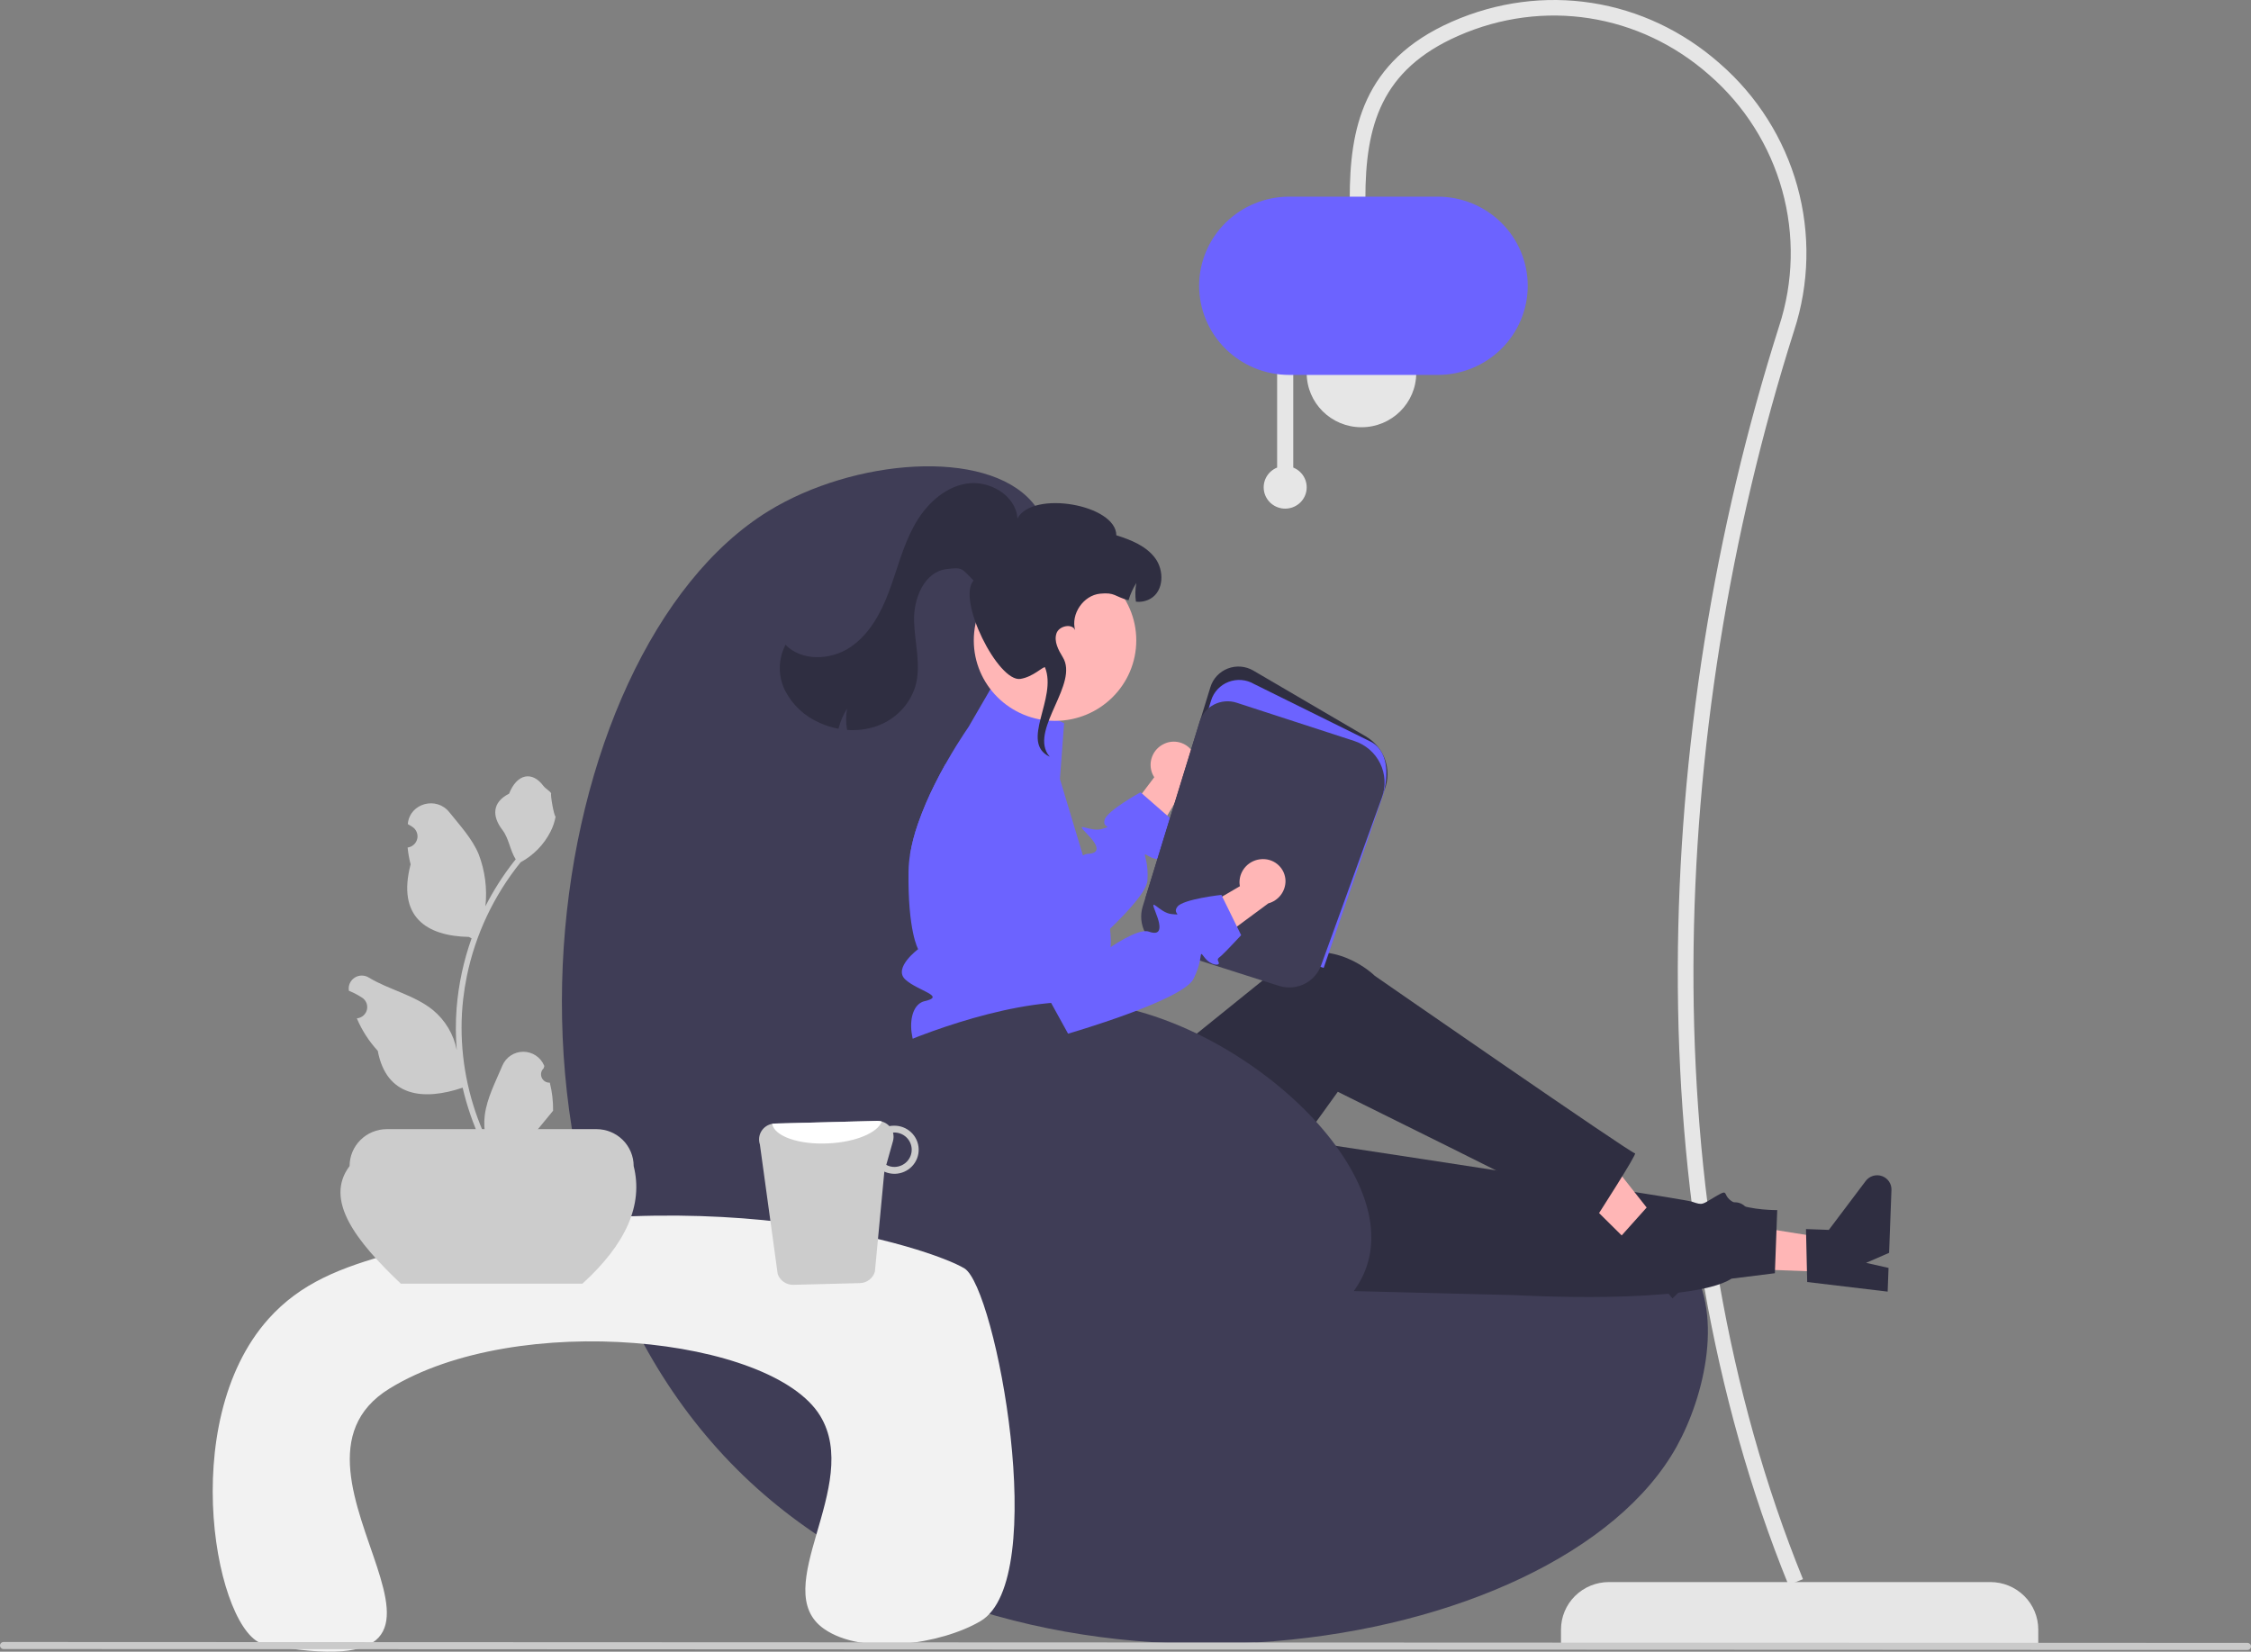 <svg width="248" height="182" viewBox="0 0 248 182" fill="none" xmlns="http://www.w3.org/2000/svg">
<rect x="0" y="0" width="248" height="182" fill="#808080" stroke="none"/>
<g clip-path="url(#clip0_299_155)">
<path d="M224.564 181.157H171.98V179.559C171.98 178.171 172.536 176.839 173.527 175.858C174.518 174.877 175.862 174.325 177.263 174.325H219.282C220.683 174.325 222.026 174.877 223.017 175.858C224.008 176.839 224.564 178.171 224.564 179.559V181.157Z" fill="#E6E6E6"/>
<path d="M197.041 174.644L198.64 174.006C181.909 132.861 183.52 80.953 197.664 36.426C199.345 31.267 199.466 25.733 198.013 20.507C196.56 15.28 193.597 10.589 189.488 7.009C181.278 -0.249 169.96 -2.017 159.949 2.394C150.067 6.749 148.705 14.335 148.705 21.883H150.429C150.429 13.825 152.167 7.693 160.65 3.955C170.033 -0.179 180.643 1.479 188.34 8.283C192.2 11.646 194.983 16.052 196.347 20.961C197.712 25.87 197.598 31.067 196.02 35.913C181.713 80.955 180.195 133.219 197.041 174.644Z" fill="#E6E6E6"/>
<path d="M149.998 47.077C153.33 47.077 156.032 44.401 156.032 41.099C156.032 37.798 153.33 35.121 149.998 35.121C146.665 35.121 143.963 37.798 143.963 41.099C143.963 44.401 146.665 47.077 149.998 47.077Z" fill="#E6E6E6"/>
<path d="M140.705 51.52V40.193H142.483V51.52C142.992 51.725 143.415 52.099 143.677 52.578C143.939 53.056 144.025 53.611 143.92 54.146C143.815 54.681 143.526 55.163 143.101 55.51C142.677 55.856 142.144 56.046 141.594 56.046C141.043 56.046 140.511 55.856 140.086 55.51C139.661 55.163 139.372 54.681 139.267 54.146C139.162 53.611 139.248 53.056 139.51 52.578C139.772 52.099 140.195 51.725 140.705 51.52Z" fill="#E6E6E6"/>
<path d="M132.11 31.491C132.113 28.887 133.159 26.391 135.017 24.55C136.876 22.709 139.396 21.673 142.024 21.67H158.403C161.032 21.67 163.553 22.705 165.412 24.547C167.272 26.388 168.316 28.886 168.316 31.491C168.316 34.096 167.272 36.594 165.412 38.436C163.553 40.278 161.032 41.312 158.403 41.312H142.024C139.396 41.309 136.876 40.274 135.017 38.432C133.159 36.591 132.113 34.095 132.11 31.491Z" fill="#6C63FF"/>
<path d="M109.033 92.31C110.678 71.467 119.086 61.536 113.702 55.308C108.545 49.343 94.018 50.575 84.689 56.299C59.526 71.739 50.308 133.275 82.688 163.341C113.458 191.91 171.773 182.76 184.733 159.376C187.757 153.92 190.159 144.355 185.733 138.562C174.746 124.181 134.798 150.23 117.037 133.937C106.511 124.282 108.131 103.749 109.033 92.31Z" fill="#3F3D56"/>
<path d="M128.268 81.955C127.657 82.234 127.18 82.737 126.938 83.359C126.696 83.981 126.708 84.672 126.973 85.285C127.028 85.409 127.094 85.528 127.17 85.641L121.769 92.785L124.464 96.775L130.795 86.196C131.243 85.85 131.563 85.366 131.705 84.82C131.847 84.274 131.802 83.697 131.578 83.18C131.448 82.886 131.261 82.621 131.027 82.399C130.793 82.177 130.517 82.003 130.216 81.887C129.914 81.771 129.592 81.714 129.269 81.721C128.945 81.728 128.626 81.798 128.33 81.927C128.309 81.936 128.289 81.946 128.268 81.955Z" fill="#FFB6B6"/>
<path d="M128.264 94.272C128.618 94.583 127.637 94.966 126.6 94.362C126.303 94.187 126.176 94.114 126.143 94.16C126.06 94.276 126.547 95.128 126.417 97.021C126.337 98.151 124.442 100.275 122.291 102.347C119.384 105.148 116.002 107.851 116.002 107.851L114.815 106.909L102.366 97.021L100.265 94.14C100.458 93.003 100.746 91.883 101.129 90.794C101.656 89.285 102.282 87.813 103.003 86.386C103.39 85.61 103.787 84.87 104.167 84.189L110.836 91.471L116.426 97.57C116.426 97.57 118.053 94.973 119.313 94.266C119.474 94.164 119.657 94.102 119.847 94.084C121.121 94.025 121.198 93.338 119.72 91.841C118.243 90.344 120.107 91.742 121.421 91.339C122.735 90.936 121.421 91.339 121.698 90.331C121.975 89.323 125.66 87.302 125.66 87.302L125.813 87.437L128.598 89.872L129.395 90.569C129.395 90.569 128.524 92.934 128.284 93.433C128.044 93.932 127.914 93.959 128.264 94.272Z" fill="#6C63FF"/>
<path d="M201.668 140.166L201.804 136.522L187.681 134.27L187.48 139.648L201.668 140.166Z" fill="#FFB6B6"/>
<path d="M199.105 141.264L198.971 135.429L201.488 135.521L205.553 130.128C205.754 129.861 206.035 129.665 206.356 129.568C206.678 129.472 207.021 129.479 207.338 129.59C207.654 129.7 207.927 129.908 208.116 130.183C208.304 130.458 208.4 130.785 208.387 131.118L208.129 138.049L205.594 139.152L208.067 139.71L207.97 142.323L199.105 141.264Z" fill="#2F2E41"/>
<path d="M122.181 141.586L166.915 142.71C166.915 142.71 186.232 143.815 190.765 140.894L195.544 140.296L195.803 133.341C195.803 133.341 192.88 133.362 191.2 132.587C189.52 131.811 190.688 130.862 189.085 131.795C187.483 132.728 187.653 132.841 186.414 132.412C185.175 131.983 128.372 123.405 128.372 123.405L122.181 141.586Z" fill="#2F2E41"/>
<path d="M181.128 138.567L183.729 135.987L174.922 124.819L171.083 128.627L181.128 138.567Z" fill="#FFB6B6"/>
<path d="M178.495 136.323L182.403 131.955L184.185 133.719L190.868 132.504C191.198 132.443 191.539 132.489 191.841 132.635C192.142 132.78 192.389 133.017 192.545 133.312C192.702 133.606 192.759 133.942 192.708 134.271C192.658 134.599 192.503 134.904 192.266 135.139L187.318 140.046L184.702 139.147L186.132 141.222L184.267 143.072L178.495 136.323Z" fill="#2F2E41"/>
<path d="M104.532 117.314L104.976 127.556C105.5 139.612 118.902 146.909 129.295 140.614C129.486 140.498 129.679 140.378 129.871 140.254C129.871 140.254 133.811 139.205 133.692 137.546C133.572 135.886 134.534 135.078 135.386 135.53C136.238 135.983 147.39 120.303 147.39 120.303C147.39 120.303 170.561 131.754 175.672 134.449C175.672 134.449 180.478 127.005 180.13 127.083C179.782 127.161 151.465 107.526 151.465 107.526C151.465 107.526 146.852 102.901 141.13 105.955C141.01 106.404 141.112 106.419 141.112 106.419L122.209 121.679L119.538 116.653L104.532 117.314Z" fill="#2F2E41"/>
<path d="M122.355 104.51C122.319 104.984 122.251 105.454 122.151 105.918C122.015 106.59 121.796 107.242 121.498 107.86C121.498 107.86 121.498 108.551 120.164 110.864C118.83 113.176 120.497 112.185 121.498 113.903C122.498 115.618 121.498 114.828 120.387 115.931C120.067 116.253 119.84 116.653 119.73 117.09C119.619 117.528 119.628 117.987 119.757 118.419C119.757 118.419 105.431 118.429 102.763 117.438C100.095 116.447 99.488 110.864 101.879 110.312C104.267 109.76 101.155 109.212 99.751 107.94C98.348 106.668 101.155 104.586 101.155 104.586C101.155 104.586 99.998 102.608 100.095 95.964C100.109 95.353 100.165 94.743 100.265 94.14C100.457 93.002 100.746 91.883 101.129 90.793C101.656 89.285 102.282 87.813 103.003 86.386C103.39 85.61 103.787 84.87 104.167 84.189C104.227 84.084 104.283 83.981 104.344 83.879C105.067 82.61 105.727 81.573 106.164 80.909C106.501 80.393 106.705 80.103 106.705 80.103L109.132 75.92L117.236 79.683L116.776 85.838L118.173 90.48L118.816 92.617L119.313 94.266L120.08 96.819C120.08 96.819 119.87 96.829 120.12 97.17C121.272 98.687 122.019 100.467 122.291 102.347C122.387 103.064 122.409 103.789 122.355 104.51Z" fill="#6C63FF"/>
<path d="M145.757 105.174L145.605 105.125L126.209 98.938L133.356 75.709C133.498 75.246 133.745 74.822 134.077 74.467C134.409 74.113 134.818 73.838 135.273 73.662C135.728 73.487 136.217 73.417 136.703 73.456C137.19 73.495 137.661 73.644 138.081 73.889L150.476 81.144C151.457 81.718 152.203 82.615 152.585 83.678C152.966 84.742 152.958 85.904 152.562 86.963L145.757 105.174Z" fill="#2F2E41"/>
<path d="M145.835 106.651L126.284 100.413L133.431 77.184C133.573 76.722 133.82 76.297 134.152 75.943C134.484 75.588 134.893 75.313 135.348 75.138C135.802 74.963 136.292 74.892 136.778 74.931C137.265 74.971 137.736 75.119 138.156 75.365L151.142 81.788C153.093 82.93 153.048 85.885 152.142 88.309L145.835 106.651Z" fill="#6C63FF"/>
<path d="M143.878 108.332C143.428 108.584 142.93 108.74 142.415 108.79C141.901 108.841 141.381 108.785 140.89 108.626L128.393 104.639C127.434 104.329 126.636 103.66 126.169 102.774C125.701 101.888 125.602 100.857 125.892 99.9L132.158 79.537C132.283 79.13 132.489 78.752 132.763 78.425C133.038 78.098 133.376 77.829 133.757 77.633C134.138 77.437 134.554 77.318 134.982 77.284C135.41 77.249 135.841 77.3 136.248 77.433L149.199 81.646C149.816 81.846 150.386 82.168 150.876 82.59C151.366 83.013 151.765 83.528 152.05 84.106C152.335 84.685 152.501 85.313 152.536 85.956C152.572 86.598 152.477 87.241 152.258 87.847L145.559 106.349C145.258 107.189 144.661 107.893 143.878 108.332Z" fill="#3F3D56"/>
<path d="M116.236 79.43C121.179 79.43 125.187 75.46 125.187 70.563C125.187 65.665 121.179 61.695 116.236 61.695C111.293 61.695 107.285 65.665 107.285 70.563C107.285 75.46 111.293 79.43 116.236 79.43Z" fill="#FFB6B6"/>
<path d="M86.51 76.126C87.331 77.703 88.678 78.951 90.322 79.656C90.978 79.952 91.668 80.169 92.376 80.3C92.577 79.514 92.897 78.762 93.327 78.071C93.184 78.85 93.184 79.647 93.327 80.426C94.406 80.513 95.492 80.38 96.517 80.034C97.524 79.694 98.437 79.127 99.184 78.378C99.931 77.628 100.491 76.716 100.821 75.715C101.534 73.364 100.766 70.853 100.705 68.4C100.643 65.946 101.819 63.012 104.278 62.708C106.15 62.476 105.919 62.656 107.264 63.967C105.382 66.038 109.97 75.211 112.432 74.806C113.824 74.577 114.848 73.482 115.124 73.52C116.533 76.94 112.293 81.791 115.656 83.383L115.407 83.056C113.646 80.175 118.855 75.308 117.095 72.427C116.604 71.621 116.094 70.676 116.397 69.785C116.686 68.937 118.145 68.669 118.453 69.44C117.952 67.672 119.35 65.596 121.206 65.416C122.855 65.254 122.76 65.72 124.332 66.145C124.533 65.474 124.822 64.832 125.193 64.236C125.067 64.916 125.052 65.611 125.147 66.296C125.714 66.363 126.287 66.243 126.778 65.954C128.23 65.092 128.273 62.866 127.276 61.511C126.277 60.157 124.603 59.488 122.989 58.981C122.974 55.599 113.786 53.98 112.097 57.124C111.923 54.578 108.976 52.863 106.438 53.295C103.9 53.728 101.898 55.744 100.677 57.991C99.456 60.237 98.85 62.751 97.957 65.143C97.063 67.535 95.786 69.92 93.646 71.339C91.507 72.757 88.327 72.885 86.541 71.048C86.134 71.833 85.919 72.701 85.913 73.583C85.908 74.466 86.112 75.337 86.51 76.126Z" fill="#2F2E41"/>
<path d="M95.694 116.676C95.88 116.529 96.081 116.403 96.294 116.3C99.72 114.611 110.374 110.226 118.704 110.406C134.733 110.752 155.133 128.277 150.385 140.046C146.773 149.001 128.813 154.096 115.703 150.021C97.337 144.313 90.088 121.104 95.694 116.676Z" fill="#3F3D56"/>
<path d="M29.151 181.191C23.913 180.212 19.277 156.836 29.582 145.323C33.113 141.378 37.517 139.661 43.375 138.063C77.092 128.867 102.809 137.632 106.265 139.771C109.713 141.906 115.758 174.076 108.028 178.629C103.679 181.191 95.058 182.472 90.787 179.483C84.502 175.085 95.051 163.677 90.356 155.998C85.028 147.284 56.971 144.348 42.905 153.009C27.897 162.248 58.852 186.742 29.151 181.191Z" fill="#F2F2F2"/>
<path d="M64.169 141.446H44.16C39.22 136.756 35.688 132.236 38.516 128.484C38.516 127.406 38.948 126.372 39.718 125.609C40.488 124.846 41.532 124.418 42.62 124.418H65.708C66.797 124.418 67.841 124.846 68.611 125.609C69.38 126.372 69.813 127.406 69.813 128.484C70.889 132.759 68.966 137.08 64.169 141.446Z" fill="#CCCCCC"/>
<path d="M60.576 119.298C60.386 119.307 60.198 119.258 60.037 119.157C59.877 119.056 59.751 118.909 59.678 118.735C59.605 118.562 59.587 118.37 59.627 118.186C59.668 118.002 59.764 117.835 59.904 117.707L59.968 117.457C59.959 117.437 59.951 117.417 59.942 117.397C59.751 116.949 59.431 116.567 59.021 116.3C58.612 116.032 58.131 115.89 57.641 115.892C57.15 115.894 56.671 116.039 56.264 116.31C55.856 116.581 55.539 116.965 55.351 117.413C54.6 119.205 53.644 121 53.408 122.895C53.304 123.732 53.348 124.581 53.537 125.404C51.774 121.592 50.858 117.449 50.852 113.256C50.851 112.204 50.91 111.152 51.029 110.107C51.126 109.249 51.262 108.398 51.435 107.553C52.38 102.968 54.41 98.67 57.357 95.013C58.784 94.242 59.938 93.056 60.663 91.616C60.926 91.098 61.111 90.545 61.214 89.974C61.053 89.995 60.608 87.567 60.729 87.418C60.505 87.081 60.103 86.913 59.858 86.585C58.64 84.948 56.962 85.234 56.086 87.457C54.214 88.393 54.196 89.945 55.344 91.438C56.075 92.388 56.176 93.672 56.817 94.689C56.751 94.773 56.682 94.854 56.616 94.938C55.41 96.473 54.36 98.123 53.479 99.862C53.693 97.913 53.437 95.943 52.733 94.112C52.019 92.405 50.68 90.968 49.502 89.493C48.086 87.721 45.183 88.494 44.934 90.74C44.931 90.762 44.929 90.784 44.927 90.805C45.102 90.903 45.273 91.007 45.441 91.117C45.651 91.256 45.815 91.456 45.909 91.689C46.003 91.921 46.025 92.177 45.97 92.422C45.915 92.667 45.787 92.89 45.602 93.062C45.417 93.233 45.184 93.346 44.934 93.384L44.908 93.388C44.971 94.013 45.081 94.632 45.238 95.241C43.726 101.034 46.99 103.143 51.651 103.238C51.754 103.29 51.854 103.343 51.957 103.392C51.072 105.877 50.517 108.465 50.306 111.092C50.186 112.642 50.193 114.198 50.327 115.747L50.319 115.692C49.981 113.97 49.054 112.416 47.694 111.293C45.674 109.649 42.82 109.044 40.641 107.722C40.409 107.575 40.14 107.497 39.865 107.496C39.589 107.495 39.32 107.573 39.087 107.719C38.855 107.865 38.67 108.074 38.553 108.321C38.437 108.568 38.394 108.843 38.431 109.113C38.433 109.133 38.436 109.152 38.439 109.171C38.764 109.302 39.081 109.453 39.386 109.623C39.562 109.721 39.733 109.825 39.901 109.935C40.111 110.074 40.274 110.273 40.369 110.506C40.463 110.739 40.484 110.995 40.43 111.24C40.375 111.485 40.247 111.708 40.062 111.879C39.877 112.051 39.644 112.163 39.394 112.201L39.368 112.205C39.349 112.208 39.334 112.211 39.315 112.213C39.87 113.526 40.649 114.735 41.618 115.786C42.564 120.843 46.624 121.323 50.968 119.85H50.971C51.447 121.902 52.138 123.899 53.031 125.809H60.391C60.418 125.728 60.441 125.644 60.465 125.563C59.784 125.606 59.1 125.565 58.428 125.443C58.975 124.779 59.521 124.11 60.067 123.446C60.079 123.434 60.09 123.421 60.101 123.407C60.378 123.067 60.658 122.73 60.935 122.39L60.935 122.39C60.95 121.349 60.829 120.31 60.576 119.299L60.576 119.298Z" fill="#CCCCCC"/>
<path d="M85.681 140.383C85.803 140.735 86.034 141.04 86.342 141.253C86.65 141.467 87.018 141.578 87.394 141.572L94.734 141.385C95.113 141.377 95.479 141.249 95.778 141.018C96.076 140.788 96.292 140.468 96.392 140.106L97.43 129.102C97.799 129.267 98.2 129.349 98.605 129.341C99.314 129.323 99.988 129.027 100.477 128.518C100.967 128.008 101.232 127.326 101.214 126.623C101.196 125.92 100.897 125.253 100.382 124.768C99.868 124.283 99.18 124.021 98.47 124.039C98.309 124.038 98.147 124.055 97.989 124.088C97.817 123.904 97.608 123.757 97.376 123.658C97.143 123.558 96.892 123.508 96.639 123.511L85.347 123.8C85.254 123.803 85.16 123.815 85.069 123.834C84.821 123.88 84.586 123.977 84.38 124.121C84.174 124.264 84.001 124.449 83.873 124.664C83.745 124.879 83.665 125.119 83.638 125.367C83.612 125.615 83.639 125.866 83.719 126.103L85.681 140.383ZM97.644 128.355L98.383 125.733C98.467 125.43 98.469 125.11 98.388 124.806C98.424 124.806 98.456 124.789 98.492 124.789C98.999 124.779 99.489 124.968 99.855 125.315C100.221 125.663 100.433 126.139 100.445 126.641C100.457 127.143 100.267 127.63 99.918 127.993C99.569 128.357 99.088 128.569 98.581 128.582C98.254 128.592 97.93 128.514 97.644 128.355Z" fill="#CCCCCC"/>
<path d="M85.069 123.834C85.309 125.197 88.014 126.155 91.266 125.988C94.257 125.852 96.702 124.812 97.15 123.579C96.984 123.53 96.812 123.507 96.639 123.511L85.347 123.8C85.254 123.803 85.16 123.815 85.069 123.834Z" fill="white"/>
<path d="M0.393 181.707L247.607 181.807C247.711 181.807 247.811 181.766 247.885 181.693C247.959 181.62 248 181.521 248 181.418C248 181.314 247.959 181.215 247.885 181.142C247.811 181.069 247.711 181.028 247.607 181.028L0.393 180.928C0.289 180.928 0.189 180.969 0.115 181.042C0.041 181.115 0 181.214 0 181.317C0 181.421 0.041 181.52 0.115 181.593C0.189 181.666 0.289 181.707 0.393 181.707Z" fill="#CACACA"/>
<path d="M139.047 94.666C138.375 94.69 137.739 94.973 137.274 95.455C136.81 95.937 136.553 96.58 136.559 97.246C136.563 97.382 136.577 97.516 136.603 97.65L128.845 102.187L129.784 106.898L139.734 99.543C140.282 99.394 140.765 99.069 141.108 98.62C141.451 98.17 141.633 97.62 141.628 97.057C141.621 96.736 141.551 96.42 141.422 96.126C141.292 95.832 141.105 95.567 140.872 95.345C140.638 95.122 140.363 94.948 140.062 94.831C139.76 94.714 139.439 94.657 139.115 94.664C139.093 94.664 139.07 94.665 139.047 94.666Z" fill="#FFB6B6"/>
<path d="M132.692 105.483C132.484 105.208 132.395 105.093 132.348 105.124C132.227 105.197 132.343 106.17 131.489 107.866C130.286 110.249 117.673 113.899 117.673 113.899L116.12 111.082L109.29 98.705L106.936 88.784C106.853 88.438 106.813 88.084 106.817 87.728C108.916 86.265 111.145 84.994 113.477 83.931C114.408 84.454 115.119 85.293 115.478 86.292L120.179 99.353L122.056 104.568C122.056 104.568 125.365 102.223 126.566 102.653C127.764 103.086 128.105 102.479 127.321 100.535C126.538 98.592 127.714 100.593 129.082 100.72C130.454 100.849 129.082 100.72 129.73 99.895C130.378 99.07 134.565 98.606 134.565 98.606L134.654 98.79L136.277 102.097L136.742 103.047C136.742 103.047 135.021 104.896 134.606 105.265C134.189 105.636 134.06 105.611 134.265 106.033C134.466 106.454 133.413 106.435 132.692 105.483Z" fill="#6C63FF"/>
</g>
<defs>
<clipPath id="clip0_299_155">
<rect width="248" height="182" fill="white"/>
</clipPath>
</defs>
</svg>
